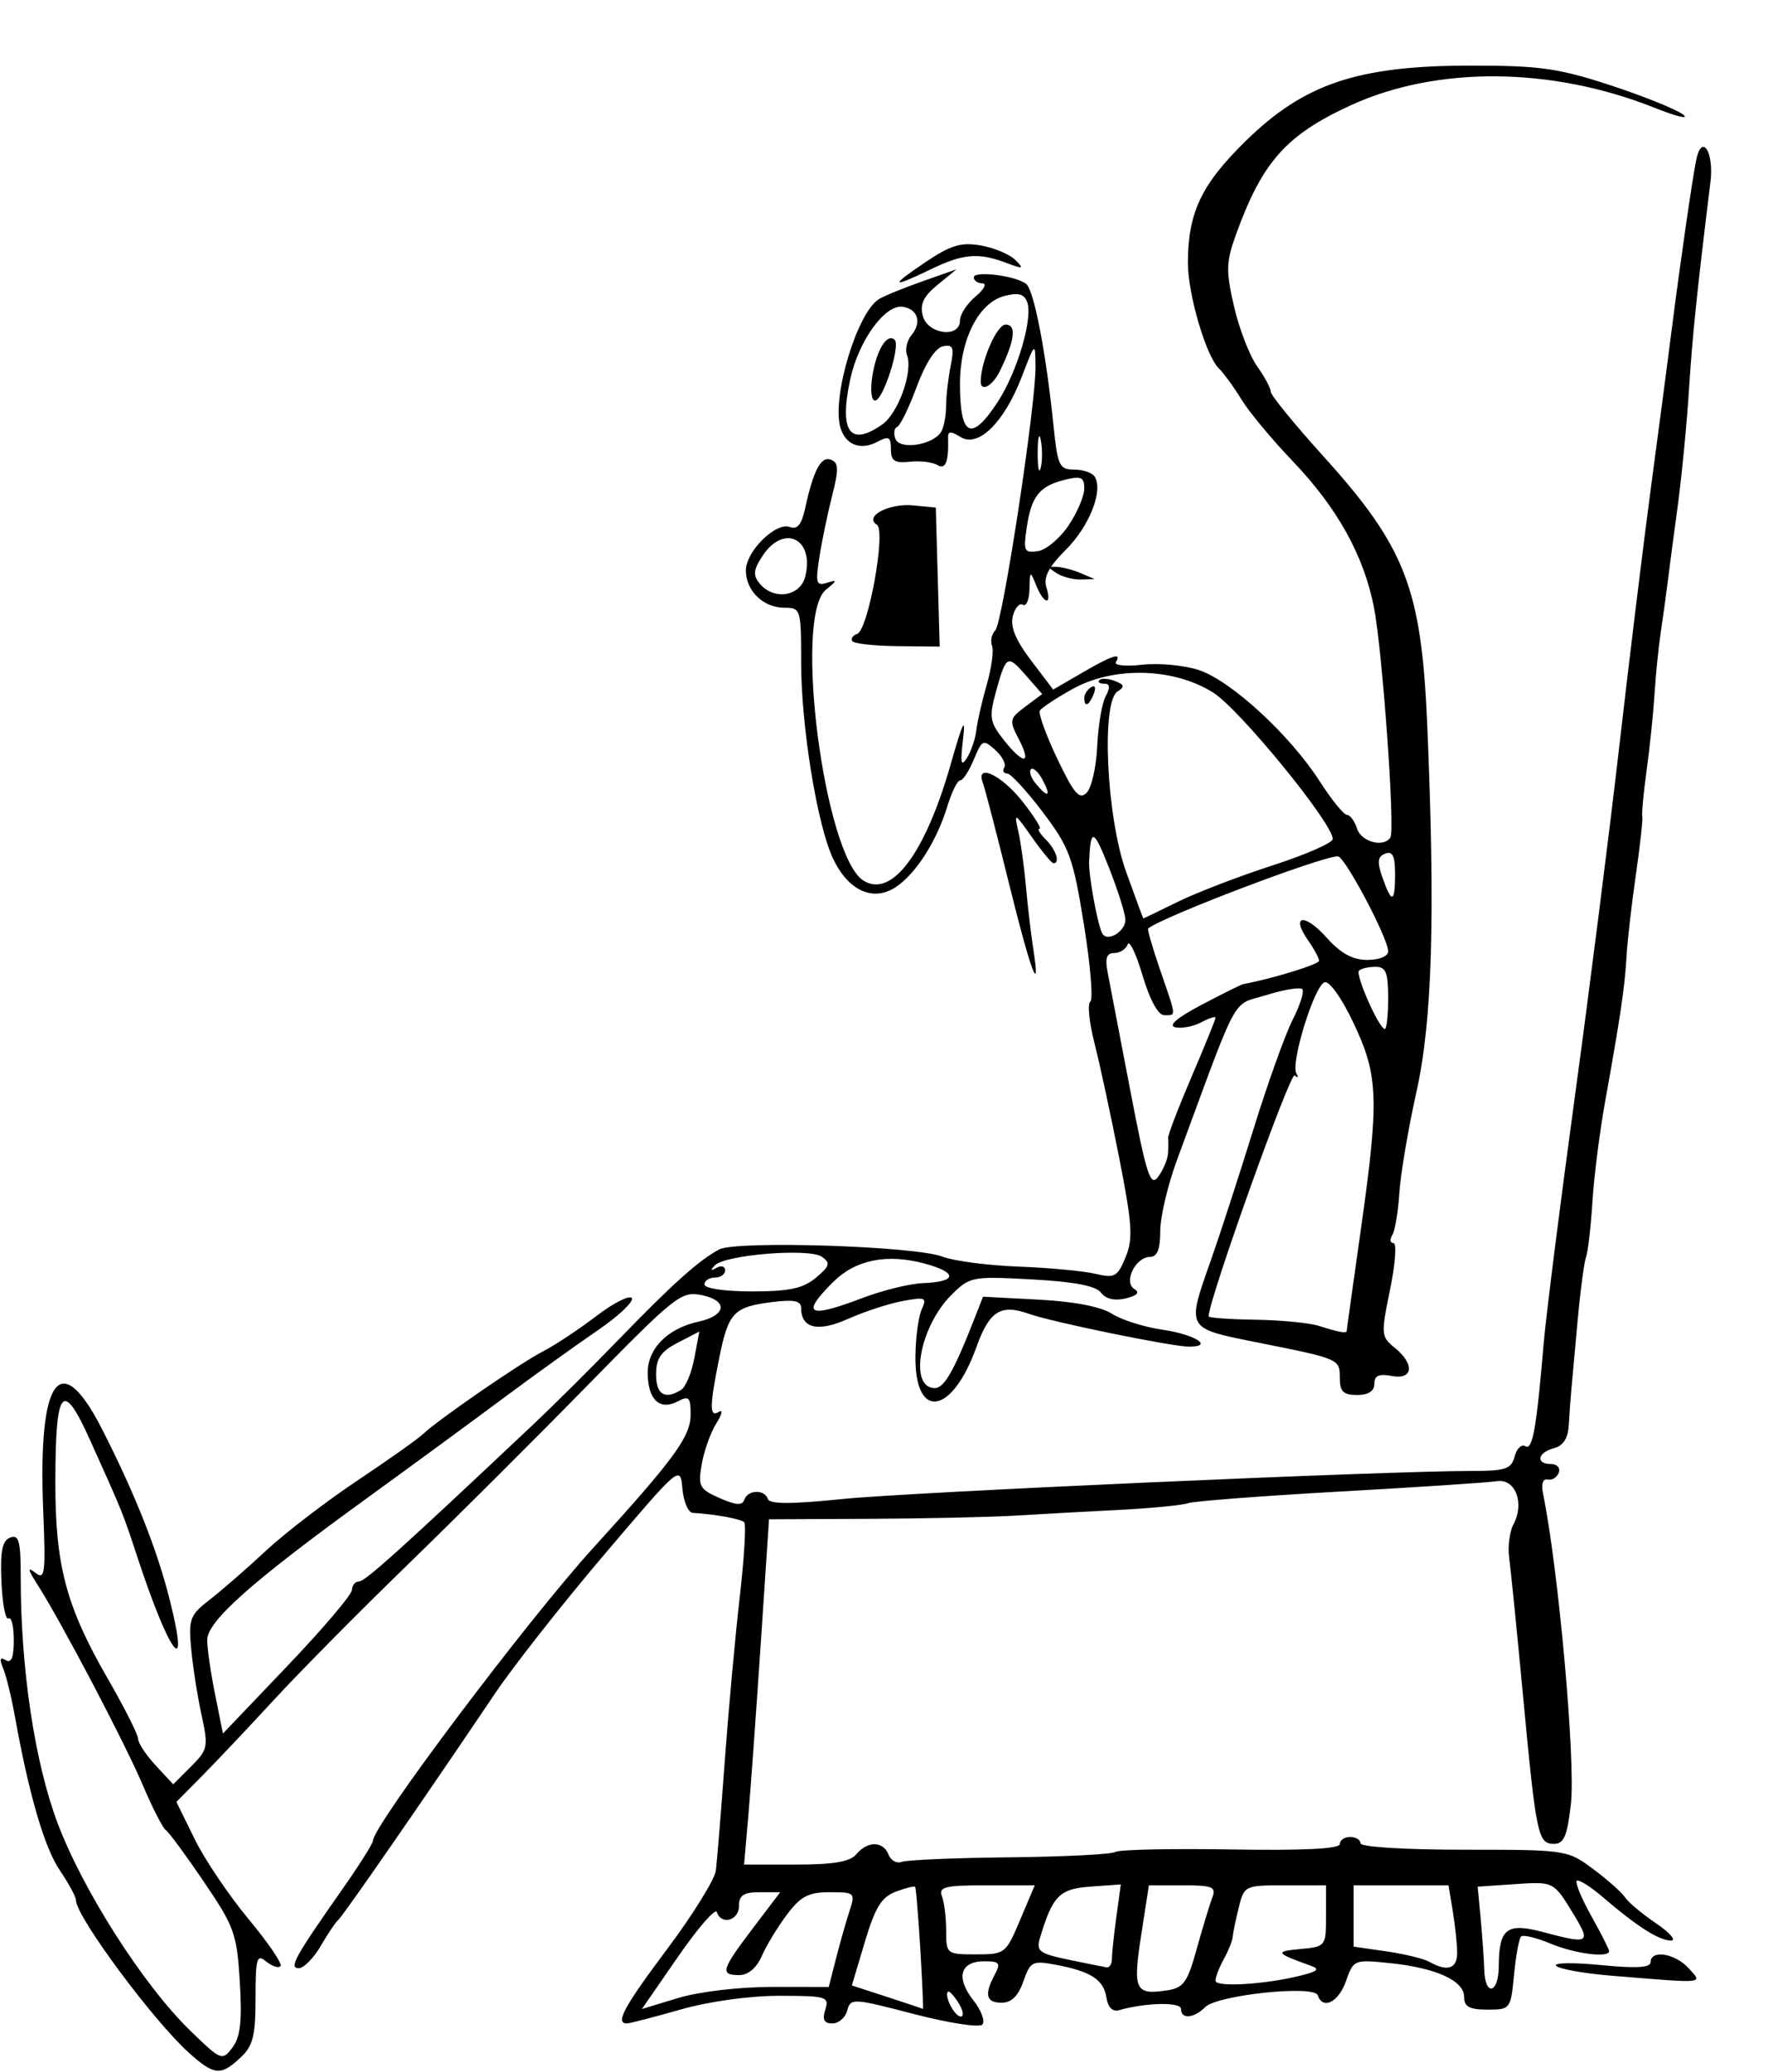 <?xml version="1.0" encoding="UTF-8" standalone="no"?>
<svg
   xmlns:dc="http://purl.org/dc/elements/1.1/"
   xmlns:cc="http://creativecommons.org/ns#"
   xmlns:rdf="http://www.w3.org/1999/02/22-rdf-syntax-ns#"
   xmlns:svg="http://www.w3.org/2000/svg"
   xmlns="http://www.w3.org/2000/svg"
   xmlns:sodipodi="http://sodipodi.sourceforge.net/DTD/sodipodi-0.dtd"
   xmlns:inkscape="http://www.inkscape.org/namespaces/inkscape"
   version="1.1"
   id="svg5449"
   width="256"
   height="300"
   viewBox="0 0 256 300"
   sodipodi:docname="mm33.svg"
   inkscape:version="1.0.2-2 (e86c870879, 2021-01-15)">
  <defs
     id="defs5453" />
  <sodipodi:namedview
     pagecolor="#ffffff"
     bordercolor="#666666"
     borderopacity="1"
     objecttolerance="10"
     gridtolerance="10"
     guidetolerance="10"
     inkscape:pageopacity="0"
     inkscape:pageshadow="2"
     inkscape:window-width="1368"
     inkscape:window-height="850"
     id="namedview5451"
     showgrid="false"
     inkscape:zoom="2.1333333"
     inkscape:cx="128"
     inkscape:cy="150"
     inkscape:window-x="-6"
     inkscape:window-y="-6"
     inkscape:window-maximized="1"
     inkscape:current-layer="g5457" />
  <g
     inkscape:groupmode="layer"
     inkscape:label="Image"
     id="g5457">
    <path
       style="fill:#000000"
       d="M 27.357,297.25 C 22.195,292.623 11,277.505 11,275.161 11,274.676 9.943,272.722 8.652,270.818 6.435,267.551 4.175,259.797 2.149,248.5 1.656,245.75 0.894,242.639 0.456,241.586 -0.106,240.234 0.004,239.884 0.83,240.395 1.641,240.896 2,240.008 2,237.5 2,235.51 1.652,234.097 1.226,234.36 0.801,234.623 0.342,232.226 0.207,229.034 0.019,224.602 0.321,223.091 1.481,222.646 2.742,222.162 3,223.144 3,228.425 c 0,13.259 2.02,26.732 5.327,35.532 3.673,9.774 12.405,23.455 19.176,30.042 4.511,4.389 4.663,4.45 6.147,2.5 1.157,-1.521 1.415,-3.796 1.074,-9.5 -0.416,-6.968 -0.784,-7.997 -5.195,-14.5 -2.611,-3.85 -5.098,-7.225 -5.526,-7.5 -0.428,-0.275 -1.923,-3.2 -3.323,-6.5 -2.58,-6.082 -11.821,-23.675 -15.265,-29.059 -1.401,-2.191 -1.481,-2.626 -0.313,-1.705 1.408,1.109 1.526,0.188 1.154,-9 C 5.475,199.438 8.705,195.004 14.805,207 c 4.79,9.419 7.953,17.409 9.786,24.717 2.983,11.895 -0.07,7.847 -4.689,-6.217 -2.114,-6.437 -2.126,-6.465 -6.863,-16.974 -3.986,-8.843 -5.003,-7.62 -5.024,6.043 -0.018,12.13 1.559,18.052 7.593,28.514 C 18.024,247.27 20,251.192 20,251.797 c 0,0.605 1.143,2.333 2.539,3.84 l 2.539,2.74 2.585,-2.585 c 2.437,-2.437 2.524,-2.863 1.522,-7.438 -0.585,-2.669 -1.259,-6.98 -1.499,-9.58 -0.401,-4.345 -0.183,-4.922 2.689,-7.142 1.719,-1.328 5.375,-4.511 8.125,-7.073 2.75,-2.562 8.702,-7.132 13.226,-10.155 4.524,-3.024 8.799,-6.048 9.5,-6.721 2.15,-2.066 14.09,-10.301 17.391,-11.995 1.714,-0.88 5.185,-3.178 7.713,-5.107 2.528,-1.929 4.848,-3.1 5.156,-2.602 0.308,0.498 -1.95,2.62 -5.018,4.715 C 83.399,194.786 77.262,199.2 72.829,202.5 68.395,205.8 59.308,212.462 52.634,217.304 36.339,229.128 30,234.78 30,237.485 c 0,1.2 0.513,4.736 1.14,7.859 l 1.14,5.677 9.312,-9.761 c 5.122,-5.368 9.333,-10.323 9.36,-11.011 0.026,-0.688 0.498,-1.25 1.047,-1.25 0.879,0 6.168,-4.771 25.501,-23.004 2.75,-2.594 8.222,-8.041 12.16,-12.106 7.781,-8.032 11.521,-11.382 14.47,-12.96 2.471,-1.322 28.368,-0.493 32.325,1.034 1.625,0.627 6.575,1.278 11,1.445 4.425,0.167 9.436,0.635 11.135,1.04 2.805,0.668 3.21,0.448 4.384,-2.388 1.11,-2.681 0.982,-4.715 -0.908,-14.343 -1.211,-6.171 -2.829,-13.678 -3.595,-16.684 -0.766,-3.006 -1.036,-5.706 -0.6,-6 0.436,-0.294 0.019,-5.325 -0.927,-11.179 -1.574,-9.743 -2.078,-11.119 -5.952,-16.25 -2.328,-3.083 -4.655,-5.606 -5.171,-5.606 -0.516,0 -0.698,-0.39 -0.403,-0.866 0.294,-0.476 -0.293,-1.616 -1.306,-2.533 -1.742,-1.576 -1.91,-1.502 -3.098,1.366 -0.691,1.668 -1.58,3.033 -1.977,3.033 -0.396,0 -1.235,1.688 -1.863,3.75 -1.549,5.082 -4.574,9.811 -7.503,11.73 -3.254,2.132 -6.831,0.503 -9.033,-4.114 C 118.334,119.536 116,105.193 116,95.869 116,88.204 115.937,88 113.571,88 110.527,88 108,85.552 108,82.603 c 0,-2.774 4.356,-7.064 6.382,-6.286 1.053,0.404 1.685,-0.357 2.178,-2.623 1.217,-5.595 2.313,-7.679 3.749,-7.128 1.133,0.435 1.164,1.351 0.177,5.231 -0.658,2.587 -1.49,6.603 -1.849,8.925 -0.576,3.725 -0.446,4.156 1.105,3.668 1.534,-0.483 1.514,-0.354 -0.156,1.008 -4.729,3.859 -0.222,38.619 5.463,42.133 4.101,2.534 8.957,-3.999 12.659,-17.031 1.699,-5.981 2.138,-6.864 1.74,-3.5 -0.419,3.539 -0.297,4.122 0.571,2.729 0.607,-0.974 1.216,-2.774 1.353,-4 0.137,-1.226 0.815,-4.188 1.505,-6.584 0.691,-2.395 1.036,-4.928 0.767,-5.628 -0.269,-0.7 -0.058,-1.704 0.468,-2.23 1.07,-1.07 5.907,-32.828 5.831,-38.287 -0.048,-3.486 -0.056,-3.48 -2.004,1.583 -2.544,6.612 -6.299,10.299 -8.86,8.699 -1.392,-0.869 -1.827,-0.861 -1.8,0.036 0.105,3.538 -0.356,4.753 -1.529,4.028 -0.687,-0.425 -2.487,-0.642 -4,-0.484 C 129.528,67.095 129,66.746 129,65.04 c 0,-1.774 -0.307,-1.946 -1.928,-1.079 -2.499,1.337 -4.735,0.438 -5.42,-2.181 -1.169,-4.469 2.466,-16.468 5.59,-18.452 0.691,-0.439 3.507,-1.594 6.257,-2.566 l 5,-1.768 -2.746,2.253 c -2.055,1.685 -2.592,2.819 -2.133,4.503 0.732,2.686 5.38,3.256 5.38,0.66 0,-0.874 1.012,-2.434 2.25,-3.467 1.238,-1.032 1.688,-1.892 1,-1.91 -0.688,-0.018 -1.25,-0.405 -1.25,-0.86 0,-1.01 6.077,-0.257 7.588,0.94 1.135,0.9 2.876,9.949 3.969,20.637 0.584,5.706 0.843,6.25 2.982,6.25 1.289,0 2.628,0.461 2.976,1.024 1.255,2.031 -0.769,7.163 -4.167,10.561 -2.5,2.5 -3.292,4.018 -2.84,5.441 0.865,2.724 -0.363,2.495 -1.477,-0.276 -0.863,-2.146 -0.907,-2.121 -0.968,0.559 -0.035,1.545 -0.462,2.563 -0.95,2.261 -0.487,-0.301 -1.144,0.439 -1.46,1.645 -0.399,1.525 0.404,3.479 2.636,6.416 l 3.21,4.223 4.178,-2.428 c 4.403,-2.559 5.793,-2.999 4.899,-1.553 -0.297,0.481 1.423,0.654 3.822,0.383 2.4,-0.27 6.09,0.078 8.2,0.774 4.635,1.53 13.187,9.401 17.477,16.085 1.723,2.685 3.505,4.882 3.961,4.882 0.456,0 1.114,0.9 1.463,2 0.613,1.931 3.909,2.784 4.834,1.25 0.687,-1.139 -1.164,-26.996 -2.38,-33.25 -1.466,-7.538 -5.292,-14.434 -11.774,-21.217 -3.004,-3.144 -6.332,-7.147 -7.395,-8.895 -1.063,-1.748 -2.563,-3.808 -3.334,-4.579 -1.855,-1.855 -4.453,-10.76 -4.446,-15.24 0.011,-7.267 1.934,-11.33 8.336,-17.617 C 188.842,12.103 196.606,9.5 213,9.5 c 9.943,0 12.677,0.386 20.196,2.851 4.783,1.568 9.508,3.473 10.5,4.233 C 244.688,17.344 242.8,16.892 239.5,15.58 224.625,9.663 208.02,9.539 195.577,15.251 186.217,19.548 182.763,23.444 178.954,34 c -1.427,3.955 -1.46,5.211 -0.273,10.368 0.743,3.227 2.244,7.122 3.335,8.654 1.091,1.533 1.984,3.198 1.984,3.701 0,0.503 3.411,4.687 7.579,9.299 11.941,13.209 14.243,19.158 15.081,38.978 1.177,27.81 0.732,42.816 -1.574,53.155 -1.185,5.31 -2.294,11.878 -2.465,14.594 -0.171,2.716 -0.632,5.459 -1.025,6.095 -0.393,0.636 -0.315,1.156 0.174,1.156 0.489,0 0.265,3.035 -0.498,6.744 -1.331,6.47 -1.303,6.812 0.67,8.41 2.942,2.382 2.692,4.689 -0.443,4.09 -1.833,-0.35 -2.5,-0.046 -2.5,1.139 0,1.058 -0.864,1.617 -2.5,1.617 -1.97,0 -2.5,-0.507 -2.5,-2.393 0,-2.836 0.061,-2.809 -11.75,-5.179 -10.655,-2.138 -10.475,-1.821 -6.858,-12.118 1.315,-3.745 4.064,-12.21 6.108,-18.81 2.044,-6.6 4.599,-13.731 5.678,-15.847 1.079,-2.116 1.703,-4.106 1.386,-4.423 -0.317,-0.317 -2.662,0.071 -5.21,0.862 -5.133,1.594 -3.792,-0.883 -12.947,23.929 -1.323,3.587 -2.406,8.199 -2.406,10.25 0,2.608 -0.44,3.729 -1.465,3.729 -2.1,0 -3.906,3.653 -2.298,4.647 0.842,0.52 0.44,0.962 -1.247,1.37 -1.591,0.385 -2.88,0.084 -3.57,-0.835 -0.743,-0.988 -3.868,-1.588 -10.005,-1.919 -8.689,-0.468 -8.997,-0.409 -11.671,2.265 C 133.132,192.141 131.56,201 135.355,201 c 1.353,0 2.754,-2.44 5.665,-9.867 l 1.32,-3.366 8.08,0.426 c 5.091,0.269 9.005,1.023 10.58,2.039 1.375,0.887 4.643,1.924 7.262,2.305 4.768,0.694 7.574,2.463 3.907,2.463 -2.465,0 -19.839,-3.56 -23.169,-4.747 -4.107,-1.464 -5.735,-0.432 -7.631,4.84 -3.538,9.84 -8.914,10.626 -8.82,1.289 0.027,-2.686 0.437,-5.734 0.911,-6.774 0.786,-1.724 0.539,-1.831 -2.786,-1.207 -2.006,0.376 -5.553,1.538 -7.883,2.58 -4.362,1.953 -6.792,1.382 -6.792,-1.595 0,-1.024 -1.055,-1.236 -4.191,-0.842 -5.587,0.702 -6.342,1.501 -7.673,8.131 -1.421,7.076 -1.427,8.622 -0.032,7.76 0.607,-0.375 0.433,0.386 -0.388,1.691 -0.82,1.305 -1.767,3.951 -2.103,5.879 -0.562,3.221 -0.352,3.621 2.581,4.919 2.356,1.043 3.295,1.107 3.583,0.244 0.488,-1.463 2.934,-1.537 3.412,-0.103 0.252,0.755 3.413,0.754 10.833,-0.004 9.746,-0.996 78.474,-4.06 91.111,-4.062 4.882,-5.9e-4 5.707,-0.281 6.183,-2.101 0.302,-1.155 1.001,-1.822 1.552,-1.481 1.041,0.643 1.61,-2.554 2.655,-14.919 0.325,-3.85 2.343,-19.825 4.483,-35.5 2.14,-15.675 5.051,-38.625 6.47,-51 1.418,-12.375 3.483,-29.25 4.588,-37.5 1.105,-8.25 2.437,-18.375 2.96,-22.5 1.223,-9.653 2.983,-21.862 3.573,-24.791 0.805,-3.996 2.611,-1.243 2.07,3.154 -1.965,15.984 -2.609,22.218 -3.111,30.137 -0.314,4.95 -1.059,12.6 -1.656,17 -0.597,4.4 -1.25,9.35 -1.451,11 -0.201,1.65 -0.637,4.8 -0.968,7 -0.331,2.2 -0.741,6.25 -0.911,9 -0.17,2.75 -0.681,7.7 -1.136,11 -0.454,3.3 -0.741,6.328 -0.637,6.729 0.104,0.401 -0.317,4.226 -0.935,8.5 -0.618,4.274 -1.223,9.571 -1.345,11.771 -0.241,4.351 -0.885,8.718 -3.097,21 -0.792,4.4 -1.62,10.925 -1.84,14.5 -0.22,3.575 -0.634,7.175 -0.921,8 -0.287,0.825 -0.827,4.875 -1.201,9 -0.374,4.125 -0.784,8.625 -0.913,10 -0.128,1.375 -0.303,3.78 -0.389,5.344 -0.106,1.924 -0.804,3.013 -2.157,3.367 -2.376,0.621 -2.679,2.29 -0.417,2.29 0.871,0 1.377,0.562 1.125,1.25 -0.252,0.688 -0.974,1.134 -1.604,0.993 -0.697,-0.156 -0.964,0.627 -0.683,2 2.242,10.927 4.744,38.813 4.038,45.007 -0.527,4.619 -1.009,5.75 -2.449,5.75 -2.325,0 -2.575,-1.196 -4.485,-21.5 -0.88,-9.35 -1.781,-18.317 -2.003,-19.927 -0.222,-1.61 0.058,-3.789 0.622,-4.843 1.646,-3.075 0.269,-6.662 -2.397,-6.245 -1.236,0.193 -11.473,0.869 -22.748,1.501 -11.275,0.632 -21.175,1.391 -22,1.687 -0.825,0.296 -5.325,0.733 -10,0.971 -4.675,0.238 -11.425,0.61 -15,0.826 -3.575,0.216 -13.058,0.424 -21.073,0.462 l -14.573,0.068 -1.216,18.25 c -0.669,10.037 -1.482,21.288 -1.807,25 l -0.591,6.75 h 7.507 c 5.453,0 7.847,-0.41 8.752,-1.5 1.615,-1.946 3.902,-1.918 4.66,0.058 0.329,0.857 1.196,1.328 1.927,1.047 0.731,-0.281 7.76,-0.577 15.621,-0.658 7.861,-0.082 14.742,-0.43 15.292,-0.775 0.55,-0.344 8.088,-0.508 16.75,-0.362 10.375,0.174 15.75,-0.09 15.75,-0.773 0,-0.57 0.675,-1.037 1.5,-1.037 0.825,0 1.5,0.416 1.5,0.924 0,0.524 6.474,0.924 14.967,0.924 14.857,0 14.995,0.021 18.75,2.82 2.08,1.551 4.142,3.383 4.58,4.072 0.439,0.689 2.456,2.379 4.482,3.756 2.026,1.377 3.005,2.504 2.175,2.504 -1.714,0 -4.922,-2.041 -9.81,-6.24 -1.845,-1.586 -3.569,-2.669 -3.83,-2.408 -0.261,0.261 0.686,2.555 2.105,5.097 1.419,2.542 2.58,4.831 2.58,5.086 0,1.017 -4.966,0.377 -8.486,-1.094 -2.052,-0.857 -3.972,-1.317 -4.267,-1.022 -0.295,0.295 -0.754,2.796 -1.019,5.559 C 218.753,290.919 218.691,291 215.373,291 212.765,291 212,290.583 212,289.161 c 0,-2.356 -4.054,-4.202 -10.753,-4.896 -5.172,-0.536 -5.27,-0.496 -6.348,2.596 -1.068,3.065 -3.372,4.222 -4.093,2.058 -0.506,-1.519 -14.541,-0.04 -16.299,1.718 -1.645,1.645 -3.507,1.783 -3.507,0.259 0,-1.025 -5.083,-0.92 -8.976,0.186 -0.932,0.265 -1.603,-0.411 -1.82,-1.833 -0.395,-2.59 -2.253,-3.791 -7.344,-4.746 -3.367,-0.632 -3.674,-0.474 -4.68,2.411 -0.731,2.097 -1.734,3.087 -3.128,3.087 -2.278,0 -2.569,-1.165 -1.017,-4.066 C 144.934,284.255 144.731,284 142.504,284 c -3.48,0 -4.141,2.374 -1.571,5.642 1.168,1.485 1.751,3.074 1.295,3.53 -0.456,0.456 -4.931,-0.239 -9.945,-1.546 -8.789,-2.29 -9.133,-2.308 -9.606,-0.501 -0.27,1.031 -1.238,1.874 -2.151,1.874 -1.206,0 -1.487,-0.548 -1.026,-2 0.595,-1.876 0.18,-2 -6.686,-2 -4.323,0 -10.185,0.819 -14.314,2 -3.846,1.1 -7.333,2 -7.747,2 -1.721,0 -0.406,-2.414 5.925,-10.873 3.673,-4.908 6.813,-9.981 6.977,-11.275 0.165,-1.294 0.744,-8.427 1.288,-15.852 0.544,-7.425 1.521,-18.121 2.171,-23.769 0.65,-5.648 0.94,-10.511 0.644,-10.806 -0.482,-0.482 -4.273,-1.172 -7.448,-1.356 -0.654,-0.038 -1.329,-1.609 -1.5,-3.491 C 98.5,212.155 98.5,212.156 87.5,225.102 81.45,232.223 74.312,241.3 71.639,245.274 61.659,260.107 49.611,277.517 48.991,278 c -0.353,0.275 -1.492,1.962 -2.532,3.75 -1.04,1.788 -2.479,3.25 -3.198,3.25 -1.476,0 -0.608,-1.567 6.444,-11.627 C 52.067,270.003 54,266.934 54,266.553 54,264.355 76.362,234.621 85.896,224.142 97.711,211.154 100,208.02 100,204.824 c 0,-2.48 -0.258,-2.756 -1.804,-1.929 -2.603,1.393 -4.307,-0.101 -4.414,-3.871 -0.104,-3.661 2.778,-6.643 7.404,-7.659 3.984,-0.875 4.26,-3.021 0.49,-3.808 -3.039,-0.634 -3.762,-0.064 -16.691,13.14 -7.433,7.591 -19.133,19.254 -26,25.918 -6.867,6.663 -15.548,15.438 -19.291,19.5 -3.743,4.062 -8.459,9.054 -10.479,11.093 l -3.672,3.709 2.64,5.383 c 1.452,2.961 4.973,8.186 7.824,11.612 2.851,3.426 4.927,6.486 4.613,6.801 -0.314,0.314 -1.257,0.002 -2.096,-0.694 C 37.185,282.909 37,283.554 37,289.339 c 0,5.485 -0.365,6.924 -2.189,8.622 -2.862,2.666 -3.786,2.578 -7.455,-0.711 z m 111.44,-7.205 c -0.671,-1.075 -1.361,-1.814 -1.532,-1.643 -0.593,0.593 0.953,3.598 1.851,3.598 0.496,0 0.352,-0.88 -0.319,-1.955 z m -27.046,-2.333 8.25,0.002 1.049,-4.107 c 0.577,-2.259 1.454,-5.345 1.948,-6.857 0.874,-2.672 0.792,-2.75 -2.861,-2.75 -3.075,0 -4.204,0.592 -6.198,3.25 -1.341,1.788 -2.979,4.487 -3.64,6 -0.749,1.714 -1.974,2.75 -3.25,2.75 -2.829,0 -2.616,-0.739 1.941,-6.75 l 3.98,-5.25 h -2.985 C 107.667,274 107,274.447 107,276 c 0,2.103 -2.565,2.805 -3.207,0.878 -0.206,-0.617 -2.731,2.287 -5.612,6.455 l -5.238,7.577 5.278,-1.599 c 3.007,-0.911 8.829,-1.598 13.528,-1.597 z m 21.507,-5.463 c -0.287,-4.812 -0.625,-8.875 -0.751,-9.028 -0.126,-0.153 -1.395,0.165 -2.819,0.707 -2.051,0.78 -2.981,2.296 -4.466,7.278 l -1.876,6.293 5.077,1.652 c 2.792,0.909 5.14,1.696 5.216,1.75 0.077,0.054 -0.095,-3.839 -0.382,-8.652 z m 40.04,-0.093 c 0.865,-3.111 1.875,-6.444 2.245,-7.407 0.584,-1.521 0.026,-1.75 -4.257,-1.75 h -4.929 l -1.119,7.227 c -1.224,7.906 -0.877,8.667 3.649,8.003 2.497,-0.366 3.028,-1.098 4.412,-6.073 z M 188.5,286.029 c 2.362,-0.609 2.628,-0.907 1.25,-1.401 -5.073,-1.82 -5.218,-2.05 -1.5,-2.398 3.718,-0.348 3.75,-0.389 3.75,-4.79 V 273 h -5.921 c -5.849,0 -5.93,0.04 -6.722,3.25 -0.441,1.788 -0.835,3.7 -0.876,4.25 -0.041,0.55 -0.616,1.983 -1.278,3.184 C 176.542,284.886 176,286.293 176,286.811 c 0,0.995 7.401,0.532 12.5,-0.783 z M 217.015,284.75 c 0.026,-5.513 1.157,-6.386 6.445,-4.972 6.639,1.776 6.936,1.606 4.424,-2.528 -2.958,-4.868 -2.838,-4.808 -8.806,-4.402 l -5.114,0.348 0.434,4.652 c 0.239,2.559 0.472,5.89 0.518,7.402 0.119,3.899 2.081,3.431 2.099,-0.5 z M 161,283.64 c 0,-0.748 0.29,-3.477 0.645,-6.065 l 0.645,-4.704 -4.387,0.315 c -4.503,0.323 -5.493,1.33 -7.325,7.451 -0.567,1.893 -0.096,2.249 4.142,3.132 2.63,0.548 5.119,1.049 5.531,1.114 0.412,0.065 0.75,-0.494 0.75,-1.242 z M 210.989,282.75 c -0.006,-1.238 -0.29,-3.938 -0.631,-6 L 209.738,273 H 202.869 196 v 4.439 4.439 l 4.75,0.686 c 2.612,0.377 5.425,1.066 6.25,1.531 2.592,1.461 4,0.986 3.989,-1.344 z M 147.715,278 l 2.112,-5 h -7.021 c -5.991,0 -6.932,0.232 -6.414,1.582 0.334,0.87 0.607,3.12 0.607,5 0,3.361 0.072,3.418 4.302,3.418 4.214,0 4.345,-0.102 6.414,-5 z M 98.658,201.232 c 0.637,-0.405 1.482,-2.465 1.879,-4.577 l 0.72,-3.84 -3.129,1.618 C 95.688,195.696 95,196.705 95,199.026 c 0,2.931 1.293,3.712 3.658,2.207 z M 195,192.721 c 0,-0.153 0.893,-6.566 1.984,-14.25 2.74,-19.293 2.631,-22.667 -0.983,-30.305 -1.72,-3.636 -3.514,-6.162 -4.211,-5.93 -1.474,0.491 -4.937,11.684 -4.081,13.19 0.336,0.59 0.226,0.724 -0.244,0.296 C 186.835,155.148 175,188.269 175,190.611 c 0,0.214 3.038,0.434 6.75,0.488 3.712,0.055 7.875,0.46 9.25,0.9 2.857,0.915 4,1.121 4,0.721 z m -70.149,-4.756 c 2.943,-1.119 6.899,-2.092 8.792,-2.163 4.969,-0.187 5.077,-1.531 0.228,-2.837 -5.464,-1.471 -10.018,-0.545 -13.259,2.695 -4.705,4.705 -3.623,5.293 4.239,2.305 z m -6.712,-2.945 c 2.025,-1.698 2.148,-2.13 0.861,-3.036 -1.817,-1.28 -14.042,-0.294 -15.5,1.25 -0.683,0.723 -0.603,0.835 0.25,0.354 0.688,-0.388 1.25,-0.229 1.25,0.353 0,0.582 -0.675,1.059 -1.5,1.059 -0.825,0 -1.5,0.45 -1.5,1 0,0.57 2.963,1 6.889,1 5.404,0 7.398,-0.427 9.25,-1.98 z m 50.979,-17.961 c 0.065,-0.857 0.073,-1.874 0.017,-2.259 -0.056,-0.385 1.466,-4.362 3.382,-8.839 1.916,-4.476 3.483,-8.339 3.483,-8.585 0,-0.246 -0.924,0.048 -2.052,0.652 -1.129,0.604 -2.816,0.932 -3.75,0.73 -1.112,-0.242 0.2,-1.368 3.802,-3.266 3.025,-1.593 5.725,-2.938 6,-2.988 4.139,-0.754 11,-2.862 11,-3.381 0,-0.373 -0.721,-1.707 -1.602,-2.965 -2.563,-3.659 -0.514,-3.972 2.671,-0.407 2.059,2.305 3.779,3.249 5.917,3.249 1.744,0 3.014,-0.527 3.014,-1.25 5.8e-4,-1.884 -6.281,-13.75 -7.279,-13.75 -2.413,0 -25.523,8.796 -27.474,10.457 -0.139,0.118 0.649,2.834 1.75,6.036 2.386,6.936 2.348,6.508 0.574,6.508 -0.875,0 -2.089,-2.227 -3.133,-5.75 -0.937,-3.163 -1.907,-5.188 -2.154,-4.5 -0.248,0.688 -1.123,1.25 -1.946,1.25 -1.094,0 -1.354,0.74 -0.967,2.75 0.291,1.512 1.766,9.202 3.278,17.088 2.373,12.377 2.927,14.095 4.051,12.559 0.716,-0.979 1.355,-2.481 1.42,-3.338 z M 201,144.5 c 0,-3.697 -0.327,-4.5 -1.833,-4.5 -1.008,0 -2.081,0.248 -2.385,0.551 -0.576,0.576 2.91,8.449 3.741,8.449 C 200.786,149 201,146.975 201,144.5 Z M 162.948,133.143 C 162.92,132.239 161.827,128.8 160.519,125.5 c -2.191,-5.528 -2.598,-5.636 -2.821,-0.75 -0.091,2.01 1.267,9.384 1.925,10.449 0.777,1.256 3.379,-0.352 3.326,-2.056 z m 7.615,-2.569 c 2.715,-1.334 8.863,-3.697 13.663,-5.25 4.799,-1.553 8.737,-3.274 8.75,-3.824 0.053,-2.227 -13.454,-18.776 -17.312,-21.211 -5.737,-3.622 -14.433,-3.834 -20.405,-0.497 -2.332,1.303 -4.444,2.698 -4.692,3.099 -0.248,0.401 0.885,3.535 2.518,6.964 2.424,5.09 3.205,5.996 4.255,4.94 0.707,-0.712 1.396,-3.734 1.53,-6.717 0.134,-2.983 0.684,-6.245 1.221,-7.25 C 160.787,99.529 160.723,99 159.869,99 c -0.661,0 -0.966,-0.236 -0.678,-0.524 0.288,-0.288 1.301,-0.225 2.251,0.139 1.366,0.524 1.448,0.836 0.393,1.492 -2.412,1.5 -1.63,18.192 1.224,26.142 1.333,3.712 2.456,6.75 2.496,6.75 0.04,0 2.294,-1.092 5.009,-2.426 z M 157,101.059 c 0,-0.518 0.445,-1.216 0.989,-1.552 0.567,-0.35 0.735,0.051 0.393,0.941 C 157.717,102.18 157,102.497 157,101.059 Z m 45,25.472 c 0,-2.587 -0.361,-3.33 -1.421,-2.923 -1.116,0.428 -1.203,1.172 -0.402,3.469 1.337,3.836 1.823,3.69 1.823,-0.545 z m -51.046,-13.617 c -0.614,-1.147 -1.369,-1.833 -1.678,-1.524 -0.309,0.309 0.008,1.247 0.703,2.086 1.798,2.166 2.284,1.886 0.974,-0.561 z m -3.416,-5.84 c -1.439,-2.782 -1.393,-3.015 0.927,-4.75 l 2.44,-1.824 -2.398,-2.743 c -2.657,-3.038 -2.834,-2.931 -4.358,2.634 -0.94,3.433 -0.805,4.222 1.143,6.695 2.903,3.684 4.155,3.677 2.247,-0.012 z M 116.589,83.502 c 1.385,-5.517 -3.106,-7.694 -6.184,-2.997 -1.323,2.019 -1.4,2.795 -0.401,4 2.042,2.461 5.861,1.879 6.585,-1.003 z m 38.127,-7.4 C 155.972,74.233 157,71.822 157,70.744 c 0,-1.636 -0.456,-1.849 -2.75,-1.286 -3.723,0.913 -4.896,2.356 -5.572,6.855 -0.523,3.48 -0.384,3.785 1.59,3.5 1.19,-0.172 3.191,-1.842 4.447,-3.711 z M 150.707,63.762 C 150.468,62.518 150.263,63.3 150.252,65.5 c -0.011,2.2 0.185,3.218 0.435,2.262 0.25,-0.956 0.259,-2.756 0.02,-4 z m -14.473,-1.166 c 0.404,-0.603 0.742,-2.277 0.75,-3.721 0.008,-1.444 0.306,-4.077 0.661,-5.851 0.545,-2.727 0.373,-3.172 -1.114,-2.875 -1.084,0.216 -2.54,2.463 -3.792,5.851 -1.118,3.025 -2.391,5.642 -2.83,5.815 -0.439,0.173 -0.551,0.957 -0.249,1.743 0.616,1.606 5.314,0.919 6.574,-0.961 z m -8.496,-1.126 c 2.339,-1.638 4.498,-7.689 3.589,-10.058 -0.304,-0.791 -0.009,-2.092 0.655,-2.892 1.521,-1.833 0.918,-3.771 -1.274,-4.093 -2.567,-0.377 -6.405,4.929 -7.601,10.508 -1.628,7.589 -0.051,9.814 4.631,6.535 z m -1.406,-7.134 c 0.604,-3.719 2.154,-6.183 3.22,-5.117 C 130.414,50.081 127.851,58 126.711,58 c -0.561,0 -0.721,-1.549 -0.378,-3.664 z M 144.436,58.25 c 2.847,-4.332 5.175,-12.216 4.289,-14.525 -0.453,-1.18 -1.299,-1.399 -3.323,-0.857 C 141.685,43.862 139,49.187 139,55.568 c 0,7.678 1.626,8.48 5.436,2.682 z m -2.43,-3 c 0.022,-2.969 2.332,-8.25 3.609,-8.25 1.616,0 1.323,2.338 -0.846,6.75 -1.057,2.149 -2.774,3.082 -2.763,1.5 z m 91.324,230.838 c -3.943,-0.324 -7.543,-0.964 -8,-1.423 -0.457,-0.459 2.432,-0.513 6.42,-0.121 5.141,0.506 7.25,0.385 7.25,-0.415 0,-1.846 3.55,-1.284 5.5,0.871 2.07,2.287 2.695,2.226 -11.17,1.088 z M 146.089,127.9 c -1.775,-7.205 -3.47,-13.73 -3.765,-14.5 -1.138,-2.967 2.638,-1.237 5.677,2.6 1.742,2.2 2.873,4 2.513,4 -0.36,0 0.052,0.707 0.916,1.571 1.488,1.488 2.115,3.429 1.107,3.429 -0.255,0 -1.652,-1.688 -3.104,-3.75 -2.535,-3.601 -2.614,-3.636 -1.987,-0.881 0.359,1.578 0.858,5.178 1.108,8 0.25,2.822 0.718,6.819 1.039,8.881 1.169,7.503 -0.348,3.454 -3.503,-9.35 z M 123.406,92.835 c -0.23,-0.366 0.085,-0.833 0.702,-1.038 1.61,-0.537 4.218,-14.978 2.857,-15.819 -1.908,-1.179 1.735,-3.131 5.22,-2.797 L 135.5,73.5 l 0.283,10.064 0.283,10.064 -6.12,-0.064 c -3.366,-0.035 -6.309,-0.363 -6.539,-0.728 z M 153,83 c -1.333,-0.862 -1.333,-0.963 0,-0.914 0.825,0.03 2.4,0.442 3.5,0.914 l 2,0.859 -2,0.055 C 155.4,83.945 153.825,83.533 153,83 Z M 134,37.963 c 3.654,-2.459 5.158,-2.915 8,-2.423 1.925,0.333 4.175,1.274 5,2.091 1.328,1.315 1.178,1.364 -1.315,0.427 C 141.656,36.544 139.454,36.734 134.764,39 128.981,41.794 128.758,41.491 134,37.963 Z"
       id="path6022" />
  </g>
</svg>
